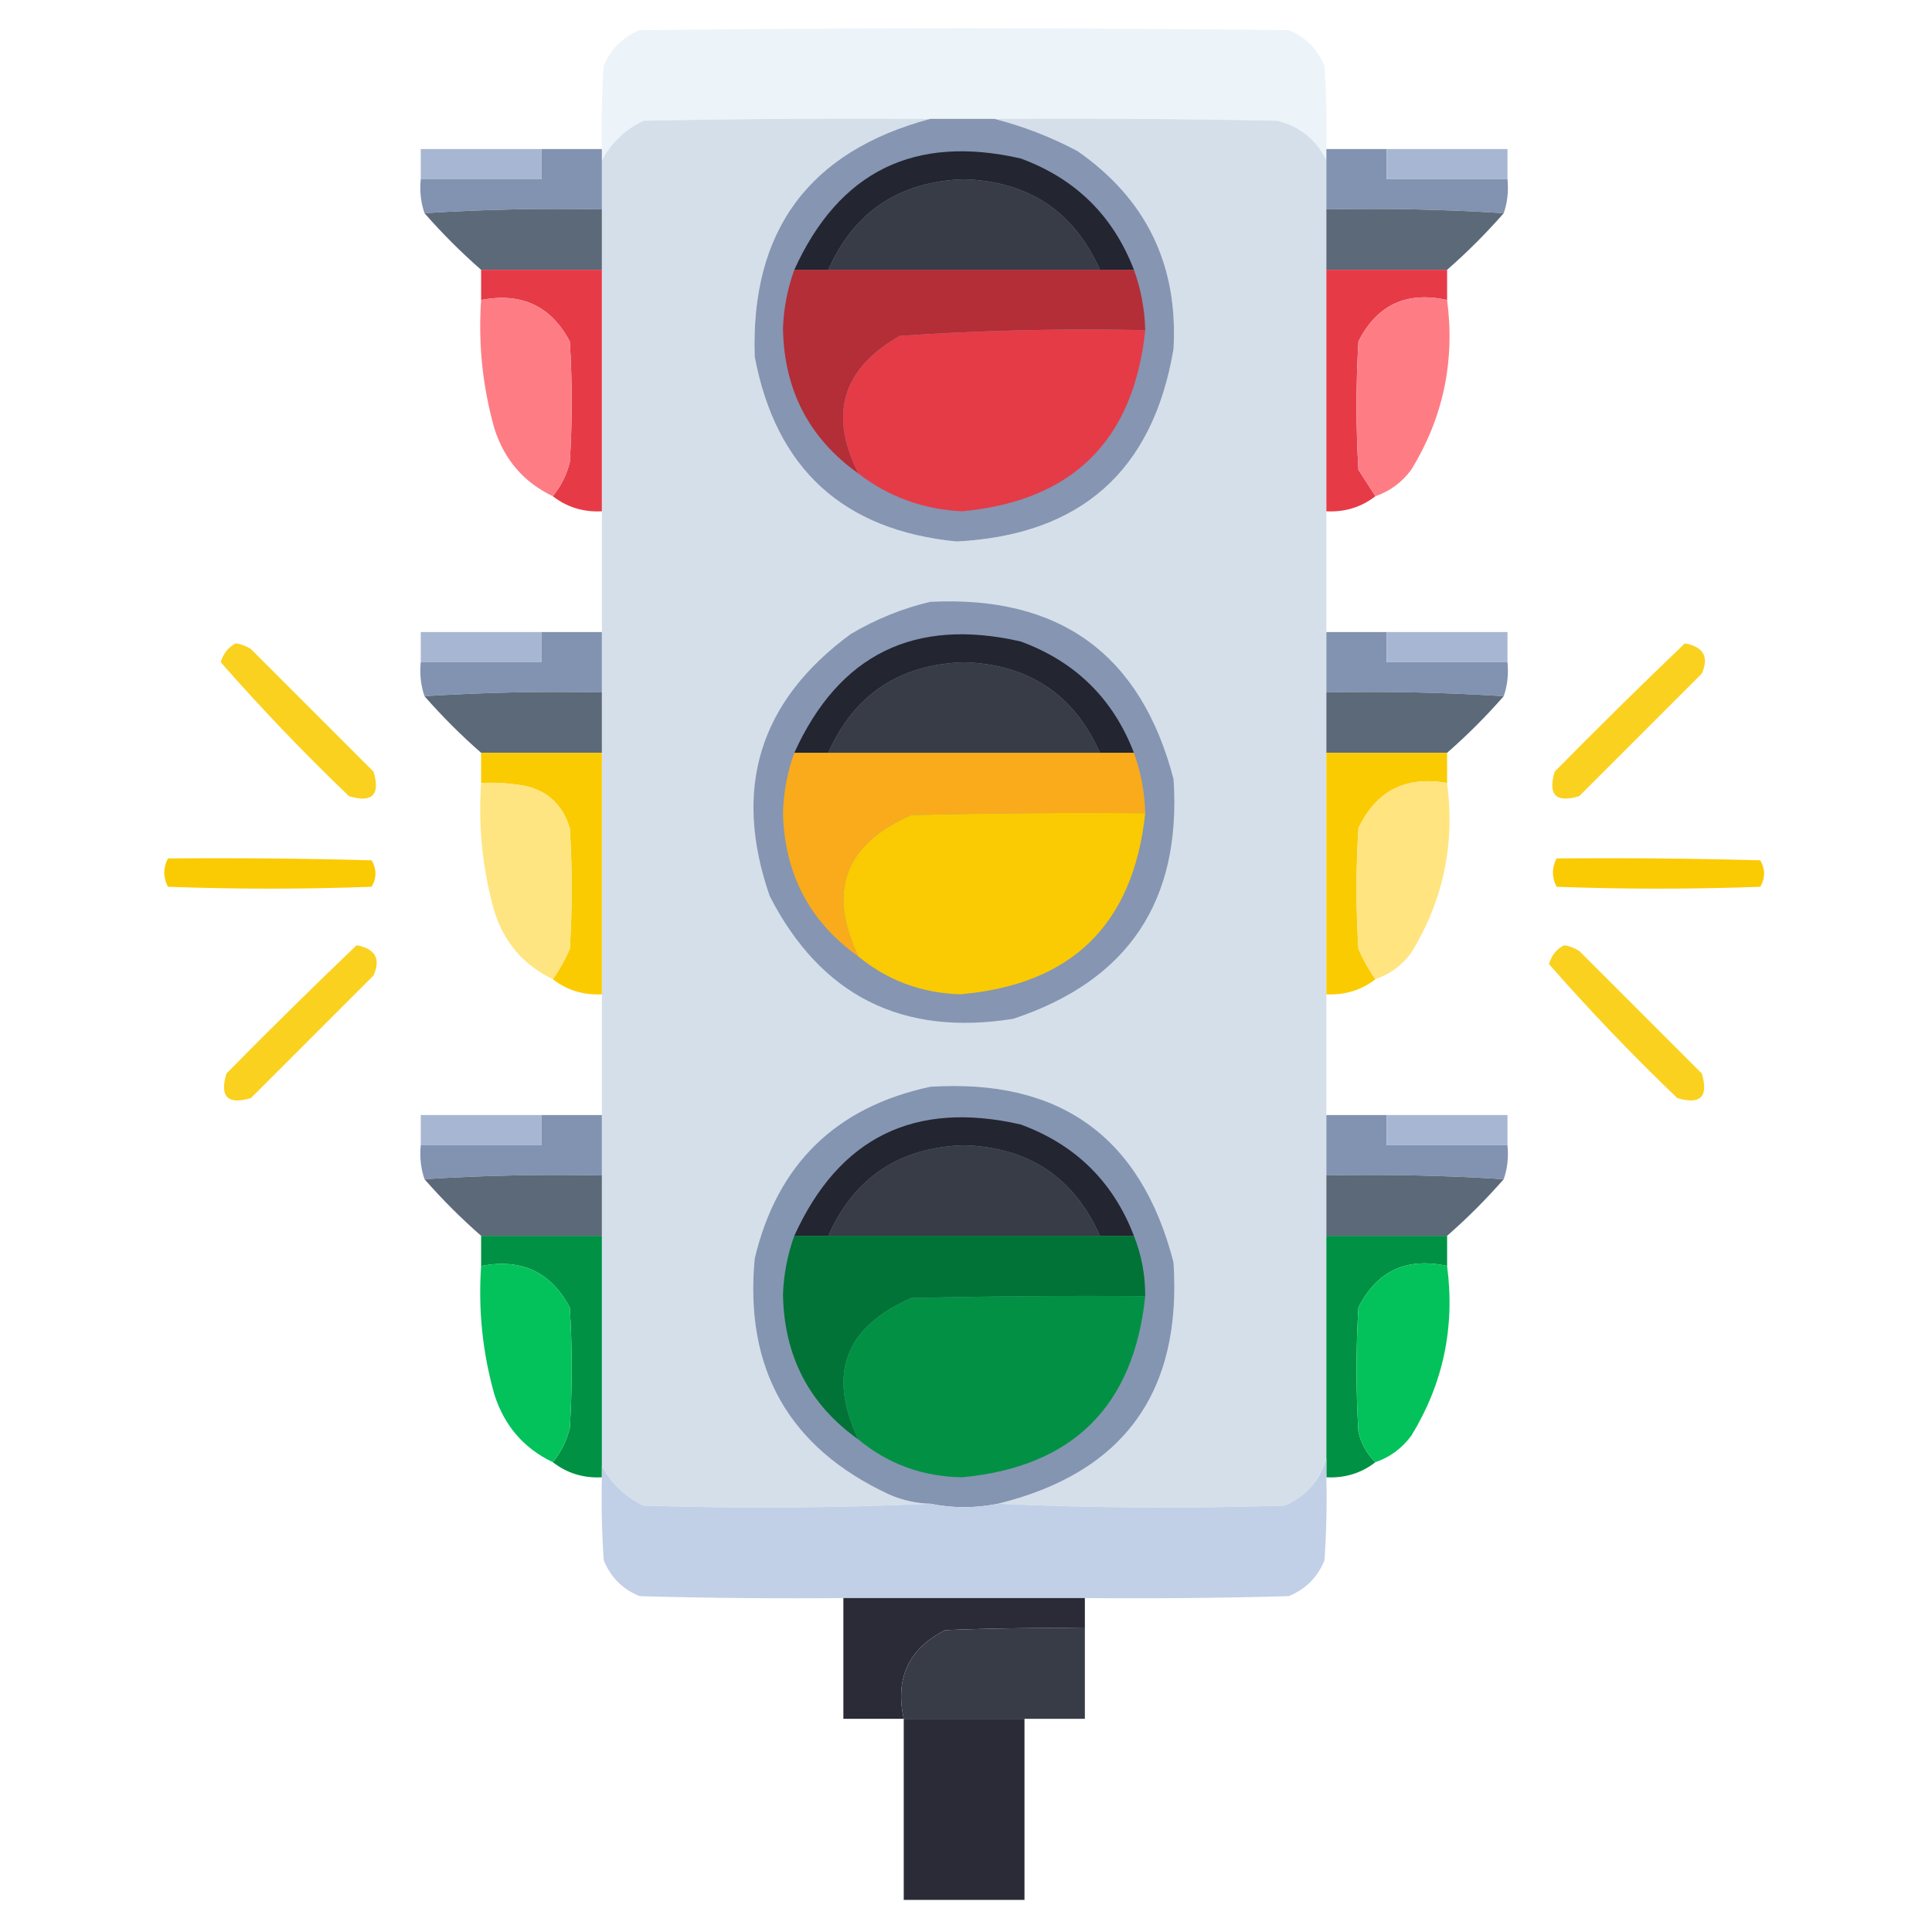 <?xml version="1.0" encoding="UTF-8"?>
<!DOCTYPE svg PUBLIC "-//W3C//DTD SVG 1.1//EN" "http://www.w3.org/Graphics/SVG/1.1/DTD/svg11.dtd">
<svg xmlns="http://www.w3.org/2000/svg" version="1.1" width="512px" height="512px" style="shape-rendering:geometricPrecision; text-rendering:geometricPrecision; image-rendering:optimizeQuality; fill-rule:evenodd; clip-rule:evenodd" xmlns:xlink="http://www.w3.org/1999/xlink">
<g><path style="opacity:1" fill="#ecf3f9" d="M 351.5,39.5 C 351.5,40.5 351.5,41.5 351.5,42.5C 348.825,36.995 344.491,33.495 338.5,32C 313.502,31.5 288.502,31.333 263.5,31.5C 257.833,31.5 252.167,31.5 246.5,31.5C 221.164,31.333 195.831,31.5 170.5,32C 165.645,34.357 161.979,37.857 159.5,42.5C 159.5,41.5 159.5,40.5 159.5,39.5C 159.334,32.159 159.5,24.826 160,17.5C 161.833,13 165,9.833 169.5,8C 226.833,7.333 284.167,7.333 341.5,8C 346,9.833 349.167,13 351,17.5C 351.5,24.826 351.666,32.159 351.5,39.5 Z"/></g>
<g><path style="opacity:1" fill="#d5dfea" d="M 246.5,31.5 C 214.397,40.119 198.897,61.119 200,94.5C 205.599,124.213 223.433,140.546 253.5,143.5C 286.383,141.828 305.549,124.828 311,92.5C 312.263,70.194 303.763,52.694 285.5,40C 278.398,36.249 271.065,33.416 263.5,31.5C 288.502,31.333 313.502,31.5 338.5,32C 344.491,33.495 348.825,36.995 351.5,42.5C 351.5,46.833 351.5,51.167 351.5,55.5C 351.5,60.833 351.5,66.167 351.5,71.5C 351.5,92.833 351.5,114.167 351.5,135.5C 351.5,146.167 351.5,156.833 351.5,167.5C 351.5,172.833 351.5,178.167 351.5,183.5C 351.5,188.833 351.5,194.167 351.5,199.5C 351.5,220.833 351.5,242.167 351.5,263.5C 351.5,274.167 351.5,284.833 351.5,295.5C 351.5,300.833 351.5,306.167 351.5,311.5C 351.5,316.833 351.5,322.167 351.5,327.5C 351.5,347.167 351.5,366.833 351.5,386.5C 349.882,392.296 346.215,396.463 340.5,399C 314.997,399.83 289.663,399.663 264.5,398.5C 297.785,390.314 313.285,368.981 311,334.5C 302.414,301.275 280.914,285.775 246.5,288C 221.45,293.383 205.95,308.55 200,333.5C 197.236,362.821 209.069,383.654 235.5,396C 239.014,397.562 242.681,398.395 246.5,398.5C 221.337,399.663 196.003,399.83 170.5,399C 165.645,396.643 161.979,393.143 159.5,388.5C 159.5,368.167 159.5,347.833 159.5,327.5C 159.5,322.167 159.5,316.833 159.5,311.5C 159.5,306.167 159.5,300.833 159.5,295.5C 159.5,284.833 159.5,274.167 159.5,263.5C 159.5,242.167 159.5,220.833 159.5,199.5C 159.5,194.167 159.5,188.833 159.5,183.5C 159.5,178.167 159.5,172.833 159.5,167.5C 159.5,156.833 159.5,146.167 159.5,135.5C 159.5,114.167 159.5,92.833 159.5,71.5C 159.5,66.167 159.5,60.833 159.5,55.5C 159.5,51.167 159.5,46.833 159.5,42.5C 161.979,37.857 165.645,34.357 170.5,32C 195.831,31.5 221.164,31.333 246.5,31.5 Z"/></g>
<g><path style="opacity:1" fill="#8595b2" d="M 246.5,31.5 C 252.167,31.5 257.833,31.5 263.5,31.5C 271.065,33.416 278.398,36.249 285.5,40C 303.763,52.694 312.263,70.194 311,92.5C 305.549,124.828 286.383,141.828 253.5,143.5C 223.433,140.546 205.599,124.213 200,94.5C 198.897,61.119 214.397,40.119 246.5,31.5 Z"/></g>
<g><path style="opacity:1" fill="#a7b7d3" d="M 143.5,39.5 C 143.5,42.167 143.5,44.833 143.5,47.5C 132.833,47.5 122.167,47.5 111.5,47.5C 111.5,44.833 111.5,42.167 111.5,39.5C 122.167,39.5 132.833,39.5 143.5,39.5 Z"/></g>
<g><path style="opacity:1" fill="#8293b1" d="M 143.5,39.5 C 148.833,39.5 154.167,39.5 159.5,39.5C 159.5,40.5 159.5,41.5 159.5,42.5C 159.5,46.833 159.5,51.167 159.5,55.5C 143.658,55.17 127.991,55.504 112.5,56.5C 111.523,53.713 111.19,50.713 111.5,47.5C 122.167,47.5 132.833,47.5 143.5,47.5C 143.5,44.833 143.5,42.167 143.5,39.5 Z"/></g>
<g><path style="opacity:1" fill="#232531" d="M 300.5,71.5 C 297.5,71.5 294.5,71.5 291.5,71.5C 284.649,56.056 272.649,48.056 255.5,47.5C 238.363,48.052 226.363,56.052 219.5,71.5C 216.5,71.5 213.5,71.5 210.5,71.5C 222.358,45.405 242.358,35.572 270.5,42C 284.99,47.323 294.99,57.157 300.5,71.5 Z"/></g>
<g><path style="opacity:1" fill="#8293b1" d="M 351.5,39.5 C 356.833,39.5 362.167,39.5 367.5,39.5C 367.5,42.167 367.5,44.833 367.5,47.5C 378.167,47.5 388.833,47.5 399.5,47.5C 399.81,50.713 399.477,53.713 398.5,56.5C 383.009,55.504 367.342,55.17 351.5,55.5C 351.5,51.167 351.5,46.833 351.5,42.5C 351.5,41.5 351.5,40.5 351.5,39.5 Z"/></g>
<g><path style="opacity:1" fill="#a7b7d3" d="M 367.5,39.5 C 378.167,39.5 388.833,39.5 399.5,39.5C 399.5,42.167 399.5,44.833 399.5,47.5C 388.833,47.5 378.167,47.5 367.5,47.5C 367.5,44.833 367.5,42.167 367.5,39.5 Z"/></g>
<g><path style="opacity:1" fill="#383c47" d="M 291.5,71.5 C 267.5,71.5 243.5,71.5 219.5,71.5C 226.363,56.052 238.363,48.052 255.5,47.5C 272.649,48.056 284.649,56.056 291.5,71.5 Z"/></g>
<g><path style="opacity:1" fill="#5c6979" d="M 159.5,55.5 C 159.5,60.833 159.5,66.167 159.5,71.5C 148.833,71.5 138.167,71.5 127.5,71.5C 122.167,66.833 117.167,61.833 112.5,56.5C 127.991,55.504 143.658,55.17 159.5,55.5 Z"/></g>
<g><path style="opacity:1" fill="#5c6979" d="M 351.5,55.5 C 367.342,55.17 383.009,55.504 398.5,56.5C 393.833,61.833 388.833,66.833 383.5,71.5C 372.833,71.5 362.167,71.5 351.5,71.5C 351.5,66.167 351.5,60.833 351.5,55.5 Z"/></g>
<g><path style="opacity:1" fill="#e63b47" d="M 127.5,71.5 C 138.167,71.5 148.833,71.5 159.5,71.5C 159.5,92.833 159.5,114.167 159.5,135.5C 154.588,135.75 150.255,134.416 146.5,131.5C 148.658,128.839 150.158,125.839 151,122.5C 151.667,111.833 151.667,101.167 151,90.5C 146.037,81.107 138.203,77.441 127.5,79.5C 127.5,76.833 127.5,74.167 127.5,71.5 Z"/></g>
<g><path style="opacity:1" fill="#b32e37" d="M 210.5,71.5 C 213.5,71.5 216.5,71.5 219.5,71.5C 243.5,71.5 267.5,71.5 291.5,71.5C 294.5,71.5 297.5,71.5 300.5,71.5C 302.357,76.635 303.357,81.969 303.5,87.5C 281.767,87.033 260.1,87.533 238.5,89C 223.231,97.641 219.565,109.807 227.5,125.5C 214.43,116.199 207.763,103.366 207.5,87C 207.699,81.634 208.699,76.467 210.5,71.5 Z"/></g>
<g><path style="opacity:1" fill="#e63b47" d="M 351.5,71.5 C 362.167,71.5 372.833,71.5 383.5,71.5C 383.5,74.167 383.5,76.833 383.5,79.5C 372.717,77.144 364.884,80.811 360,90.5C 359.333,101.833 359.333,113.167 360,124.5C 361.511,126.862 363.011,129.195 364.5,131.5C 360.745,134.416 356.412,135.75 351.5,135.5C 351.5,114.167 351.5,92.833 351.5,71.5 Z"/></g>
<g><path style="opacity:0.988" fill="#fe7c84" d="M 127.5,79.5 C 138.203,77.441 146.037,81.107 151,90.5C 151.667,101.167 151.667,111.833 151,122.5C 150.158,125.839 148.658,128.839 146.5,131.5C 138.8,127.819 133.633,121.819 131,113.5C 127.873,102.396 126.706,91.062 127.5,79.5 Z"/></g>
<g><path style="opacity:0.991" fill="#fe7c84" d="M 383.5,79.5 C 385.628,95.7 382.461,110.7 374,124.5C 371.499,127.848 368.332,130.182 364.5,131.5C 363.011,129.195 361.511,126.862 360,124.5C 359.333,113.167 359.333,101.833 360,90.5C 364.884,80.811 372.717,77.144 383.5,79.5 Z"/></g>
<g><path style="opacity:1" fill="#e53b47" d="M 303.5,87.5 C 300.432,116.734 284.266,132.734 255,135.5C 244.658,135.001 235.492,131.668 227.5,125.5C 219.565,109.807 223.231,97.641 238.5,89C 260.1,87.533 281.767,87.033 303.5,87.5 Z"/></g>
<g><path style="opacity:1" fill="#8595b2" d="M 246.5,159.5 C 280.89,157.755 302.39,173.422 311,206.5C 313.142,238.747 298.975,259.913 268.5,270C 239.043,274.689 217.543,263.855 204,237.5C 194.077,208.94 201.244,185.773 225.5,168C 232.187,164.057 239.187,161.224 246.5,159.5 Z"/></g>
<g><path style="opacity:1" fill="#a7b7d3" d="M 143.5,167.5 C 143.5,170.167 143.5,172.833 143.5,175.5C 132.833,175.5 122.167,175.5 111.5,175.5C 111.5,172.833 111.5,170.167 111.5,167.5C 122.167,167.5 132.833,167.5 143.5,167.5 Z"/></g>
<g><path style="opacity:1" fill="#8293b1" d="M 143.5,167.5 C 148.833,167.5 154.167,167.5 159.5,167.5C 159.5,172.833 159.5,178.167 159.5,183.5C 143.658,183.17 127.991,183.504 112.5,184.5C 111.523,181.713 111.19,178.713 111.5,175.5C 122.167,175.5 132.833,175.5 143.5,175.5C 143.5,172.833 143.5,170.167 143.5,167.5 Z"/></g>
<g><path style="opacity:1" fill="#232531" d="M 300.5,199.5 C 297.5,199.5 294.5,199.5 291.5,199.5C 284.649,184.056 272.649,176.056 255.5,175.5C 238.363,176.052 226.363,184.052 219.5,199.5C 216.5,199.5 213.5,199.5 210.5,199.5C 222.358,173.405 242.358,163.572 270.5,170C 284.99,175.323 294.99,185.157 300.5,199.5 Z"/></g>
<g><path style="opacity:1" fill="#8293b1" d="M 351.5,167.5 C 356.833,167.5 362.167,167.5 367.5,167.5C 367.5,170.167 367.5,172.833 367.5,175.5C 378.167,175.5 388.833,175.5 399.5,175.5C 399.81,178.713 399.477,181.713 398.5,184.5C 383.009,183.504 367.342,183.17 351.5,183.5C 351.5,178.167 351.5,172.833 351.5,167.5 Z"/></g>
<g><path style="opacity:1" fill="#a7b7d3" d="M 367.5,167.5 C 378.167,167.5 388.833,167.5 399.5,167.5C 399.5,170.167 399.5,172.833 399.5,175.5C 388.833,175.5 378.167,175.5 367.5,175.5C 367.5,172.833 367.5,170.167 367.5,167.5 Z"/></g>
<g><path style="opacity:0.876" fill="#facb00" d="M 62.5,170.5 C 63.922,170.709 65.255,171.209 66.5,172C 77.333,182.833 88.167,193.667 99,204.5C 100.833,210.667 98.667,212.833 92.5,211C 80.62,199.621 69.287,187.788 58.5,175.5C 59.16,173.185 60.493,171.519 62.5,170.5 Z"/></g>
<g><path style="opacity:0.876" fill="#facb00" d="M 446.5,170.5 C 451.449,171.406 452.949,174.073 451,178.5C 440.167,189.333 429.333,200.167 418.5,211C 412.333,212.833 410.167,210.667 412,204.5C 423.395,192.937 434.895,181.604 446.5,170.5 Z"/></g>
<g><path style="opacity:1" fill="#383c47" d="M 291.5,199.5 C 267.5,199.5 243.5,199.5 219.5,199.5C 226.363,184.052 238.363,176.052 255.5,175.5C 272.649,176.056 284.649,184.056 291.5,199.5 Z"/></g>
<g><path style="opacity:1" fill="#5c6979" d="M 159.5,183.5 C 159.5,188.833 159.5,194.167 159.5,199.5C 148.833,199.5 138.167,199.5 127.5,199.5C 122.167,194.833 117.167,189.833 112.5,184.5C 127.991,183.504 143.658,183.17 159.5,183.5 Z"/></g>
<g><path style="opacity:1" fill="#5c6979" d="M 351.5,183.5 C 367.342,183.17 383.009,183.504 398.5,184.5C 393.833,189.833 388.833,194.833 383.5,199.5C 372.833,199.5 362.167,199.5 351.5,199.5C 351.5,194.167 351.5,188.833 351.5,183.5 Z"/></g>
<g><path style="opacity:1" fill="#fbcb02" d="M 127.5,199.5 C 138.167,199.5 148.833,199.5 159.5,199.5C 159.5,220.833 159.5,242.167 159.5,263.5C 154.588,263.75 150.255,262.416 146.5,259.5C 148.241,257.023 149.741,254.356 151,251.5C 151.667,240.833 151.667,230.167 151,219.5C 148.948,212.781 144.448,208.948 137.5,208C 134.183,207.502 130.85,207.335 127.5,207.5C 127.5,204.833 127.5,202.167 127.5,199.5 Z"/></g>
<g><path style="opacity:1" fill="#f9ab1b" d="M 210.5,199.5 C 213.5,199.5 216.5,199.5 219.5,199.5C 243.5,199.5 267.5,199.5 291.5,199.5C 294.5,199.5 297.5,199.5 300.5,199.5C 302.357,204.635 303.357,209.969 303.5,215.5C 282.831,215.333 262.164,215.5 241.5,216C 223.885,223.68 219.218,236.18 227.5,253.5C 214.576,244.327 207.909,231.66 207.5,215.5C 207.644,209.962 208.644,204.628 210.5,199.5 Z"/></g>
<g><path style="opacity:1" fill="#fbcb02" d="M 351.5,199.5 C 362.167,199.5 372.833,199.5 383.5,199.5C 383.5,202.167 383.5,204.833 383.5,207.5C 372.49,205.587 364.656,209.587 360,219.5C 359.333,230.167 359.333,240.833 360,251.5C 361.259,254.356 362.759,257.023 364.5,259.5C 360.745,262.416 356.412,263.75 351.5,263.5C 351.5,242.167 351.5,220.833 351.5,199.5 Z"/></g>
<g><path style="opacity:0.984" fill="#ffe47f" d="M 127.5,207.5 C 130.85,207.335 134.183,207.502 137.5,208C 144.448,208.948 148.948,212.781 151,219.5C 151.667,230.167 151.667,240.833 151,251.5C 149.741,254.356 148.241,257.023 146.5,259.5C 138.8,255.819 133.633,249.819 131,241.5C 127.873,230.396 126.706,219.062 127.5,207.5 Z"/></g>
<g><path style="opacity:0.985" fill="#ffe47f" d="M 383.5,207.5 C 385.628,223.7 382.461,238.7 374,252.5C 371.499,255.848 368.332,258.182 364.5,259.5C 362.759,257.023 361.259,254.356 360,251.5C 359.333,240.833 359.333,230.167 360,219.5C 364.656,209.587 372.49,205.587 383.5,207.5 Z"/></g>
<g><path style="opacity:1" fill="#faca02" d="M 303.5,215.5 C 300.37,244.963 284.037,260.963 254.5,263.5C 244.247,263.193 235.247,259.859 227.5,253.5C 219.218,236.18 223.885,223.68 241.5,216C 262.164,215.5 282.831,215.333 303.5,215.5 Z"/></g>
<g><path style="opacity:0.986" fill="#faca00" d="M 44.5,227.5 C 62.503,227.333 80.503,227.5 98.5,228C 99.833,230.333 99.833,232.667 98.5,235C 80.5,235.667 62.5,235.667 44.5,235C 43.221,232.502 43.221,230.002 44.5,227.5 Z"/></g>
<g><path style="opacity:0.986" fill="#faca00" d="M 412.5,227.5 C 430.503,227.333 448.503,227.5 466.5,228C 467.833,230.333 467.833,232.667 466.5,235C 448.5,235.667 430.5,235.667 412.5,235C 411.221,232.502 411.221,230.002 412.5,227.5 Z"/></g>
<g><path style="opacity:0.876" fill="#facb00" d="M 414.5,250.5 C 415.922,250.709 417.255,251.209 418.5,252C 429.333,262.833 440.167,273.667 451,284.5C 452.833,290.667 450.667,292.833 444.5,291C 432.62,279.621 421.287,267.788 410.5,255.5C 411.16,253.185 412.493,251.519 414.5,250.5 Z"/></g>
<g><path style="opacity:0.876" fill="#facb00" d="M 94.5,250.5 C 99.449,251.406 100.949,254.073 99,258.5C 88.167,269.333 77.333,280.167 66.5,291C 60.333,292.833 58.167,290.667 60,284.5C 71.395,272.937 82.895,261.604 94.5,250.5 Z"/></g>
<g><path style="opacity:1" fill="#8495b2" d="M 264.5,398.5 C 258.479,399.726 252.479,399.726 246.5,398.5C 242.681,398.395 239.014,397.562 235.5,396C 209.069,383.654 197.236,362.821 200,333.5C 205.95,308.55 221.45,293.383 246.5,288C 280.914,285.775 302.414,301.275 311,334.5C 313.285,368.981 297.785,390.314 264.5,398.5 Z"/></g>
<g><path style="opacity:1" fill="#a7b7d3" d="M 143.5,295.5 C 143.5,298.167 143.5,300.833 143.5,303.5C 132.833,303.5 122.167,303.5 111.5,303.5C 111.5,300.833 111.5,298.167 111.5,295.5C 122.167,295.5 132.833,295.5 143.5,295.5 Z"/></g>
<g><path style="opacity:1" fill="#8293b1" d="M 143.5,295.5 C 148.833,295.5 154.167,295.5 159.5,295.5C 159.5,300.833 159.5,306.167 159.5,311.5C 143.658,311.17 127.991,311.504 112.5,312.5C 111.523,309.713 111.19,306.713 111.5,303.5C 122.167,303.5 132.833,303.5 143.5,303.5C 143.5,300.833 143.5,298.167 143.5,295.5 Z"/></g>
<g><path style="opacity:1" fill="#232531" d="M 300.5,327.5 C 297.5,327.5 294.5,327.5 291.5,327.5C 284.649,312.056 272.649,304.056 255.5,303.5C 238.363,304.052 226.363,312.052 219.5,327.5C 216.5,327.5 213.5,327.5 210.5,327.5C 222.358,301.405 242.358,291.572 270.5,298C 284.99,303.323 294.99,313.157 300.5,327.5 Z"/></g>
<g><path style="opacity:1" fill="#8293b1" d="M 351.5,295.5 C 356.833,295.5 362.167,295.5 367.5,295.5C 367.5,298.167 367.5,300.833 367.5,303.5C 378.167,303.5 388.833,303.5 399.5,303.5C 399.81,306.713 399.477,309.713 398.5,312.5C 383.009,311.504 367.342,311.17 351.5,311.5C 351.5,306.167 351.5,300.833 351.5,295.5 Z"/></g>
<g><path style="opacity:1" fill="#a7b7d3" d="M 367.5,295.5 C 378.167,295.5 388.833,295.5 399.5,295.5C 399.5,298.167 399.5,300.833 399.5,303.5C 388.833,303.5 378.167,303.5 367.5,303.5C 367.5,300.833 367.5,298.167 367.5,295.5 Z"/></g>
<g><path style="opacity:1" fill="#383c47" d="M 291.5,327.5 C 267.5,327.5 243.5,327.5 219.5,327.5C 226.363,312.052 238.363,304.052 255.5,303.5C 272.649,304.056 284.649,312.056 291.5,327.5 Z"/></g>
<g><path style="opacity:1" fill="#5c6979" d="M 159.5,311.5 C 159.5,316.833 159.5,322.167 159.5,327.5C 148.833,327.5 138.167,327.5 127.5,327.5C 122.167,322.833 117.167,317.833 112.5,312.5C 127.991,311.504 143.658,311.17 159.5,311.5 Z"/></g>
<g><path style="opacity:1" fill="#5c6979" d="M 351.5,311.5 C 367.342,311.17 383.009,311.504 398.5,312.5C 393.833,317.833 388.833,322.833 383.5,327.5C 372.833,327.5 362.167,327.5 351.5,327.5C 351.5,322.167 351.5,316.833 351.5,311.5 Z"/></g>
<g><path style="opacity:1" fill="#009144" d="M 127.5,327.5 C 138.167,327.5 148.833,327.5 159.5,327.5C 159.5,347.833 159.5,368.167 159.5,388.5C 159.5,389.5 159.5,390.5 159.5,391.5C 154.588,391.75 150.255,390.416 146.5,387.5C 148.658,384.839 150.158,381.839 151,378.5C 151.667,367.833 151.667,357.167 151,346.5C 146.037,337.107 138.203,333.44 127.5,335.5C 127.5,332.833 127.5,330.167 127.5,327.5 Z"/></g>
<g><path style="opacity:1" fill="#017336" d="M 210.5,327.5 C 213.5,327.5 216.5,327.5 219.5,327.5C 243.5,327.5 267.5,327.5 291.5,327.5C 294.5,327.5 297.5,327.5 300.5,327.5C 302.521,332.608 303.521,337.942 303.5,343.5C 282.831,343.333 262.164,343.5 241.5,344C 223.889,351.667 219.222,364.167 227.5,381.5C 214.43,372.199 207.763,359.366 207.5,343C 207.699,337.634 208.699,332.467 210.5,327.5 Z"/></g>
<g><path style="opacity:1" fill="#009144" d="M 351.5,327.5 C 362.167,327.5 372.833,327.5 383.5,327.5C 383.5,330.167 383.5,332.833 383.5,335.5C 372.717,333.144 364.884,336.81 360,346.5C 359.333,357.5 359.333,368.5 360,379.5C 360.738,382.648 362.238,385.315 364.5,387.5C 360.745,390.416 356.412,391.75 351.5,391.5C 351.5,389.833 351.5,388.167 351.5,386.5C 351.5,366.833 351.5,347.167 351.5,327.5 Z"/></g>
<g><path style="opacity:0.987" fill="#01c159" d="M 127.5,335.5 C 138.203,333.44 146.037,337.107 151,346.5C 151.667,357.167 151.667,367.833 151,378.5C 150.158,381.839 148.658,384.839 146.5,387.5C 138.8,383.819 133.633,377.819 131,369.5C 127.873,358.396 126.706,347.062 127.5,335.5 Z"/></g>
<g><path style="opacity:0.988" fill="#01c159" d="M 383.5,335.5 C 385.628,351.7 382.461,366.7 374,380.5C 371.499,383.848 368.332,386.182 364.5,387.5C 362.238,385.315 360.738,382.648 360,379.5C 359.333,368.5 359.333,357.5 360,346.5C 364.884,336.81 372.717,333.144 383.5,335.5 Z"/></g>
<g><path style="opacity:1" fill="#029144" d="M 303.5,343.5 C 300.442,372.725 284.275,388.725 255,391.5C 244.539,391.337 235.373,388.004 227.5,381.5C 219.222,364.167 223.889,351.667 241.5,344C 262.164,343.5 282.831,343.333 303.5,343.5 Z"/></g>
<g><path style="opacity:1" fill="#c1cfe7" d="M 351.5,386.5 C 351.5,388.167 351.5,389.833 351.5,391.5C 351.666,398.841 351.5,406.174 351,413.5C 349.167,418 346,421.167 341.5,423C 323.503,423.5 305.503,423.667 287.5,423.5C 266.167,423.5 244.833,423.5 223.5,423.5C 205.497,423.667 187.497,423.5 169.5,423C 165,421.167 161.833,418 160,413.5C 159.5,406.174 159.334,398.841 159.5,391.5C 159.5,390.5 159.5,389.5 159.5,388.5C 161.979,393.143 165.645,396.643 170.5,399C 196.003,399.83 221.337,399.663 246.5,398.5C 252.479,399.726 258.479,399.726 264.5,398.5C 289.663,399.663 314.997,399.83 340.5,399C 346.215,396.463 349.882,392.296 351.5,386.5 Z"/></g>
<g><path style="opacity:1" fill="#2b2b37" d="M 223.5,423.5 C 244.833,423.5 266.167,423.5 287.5,423.5C 287.5,426.167 287.5,428.833 287.5,431.5C 275.162,431.333 262.829,431.5 250.5,432C 240.81,436.884 237.144,444.717 239.5,455.5C 234.167,455.5 228.833,455.5 223.5,455.5C 223.5,444.833 223.5,434.167 223.5,423.5 Z"/></g>
<g><path style="opacity:1" fill="#383c47" d="M 287.5,431.5 C 287.5,439.5 287.5,447.5 287.5,455.5C 282.167,455.5 276.833,455.5 271.5,455.5C 260.833,455.5 250.167,455.5 239.5,455.5C 237.144,444.717 240.81,436.884 250.5,432C 262.829,431.5 275.162,431.333 287.5,431.5 Z"/></g>
<g><path style="opacity:1" fill="#2a2b36" d="M 239.5,455.5 C 250.167,455.5 260.833,455.5 271.5,455.5C 271.5,471.5 271.5,487.5 271.5,503.5C 260.833,503.5 250.167,503.5 239.5,503.5C 239.5,487.5 239.5,471.5 239.5,455.5 Z"/></g>
</svg>
